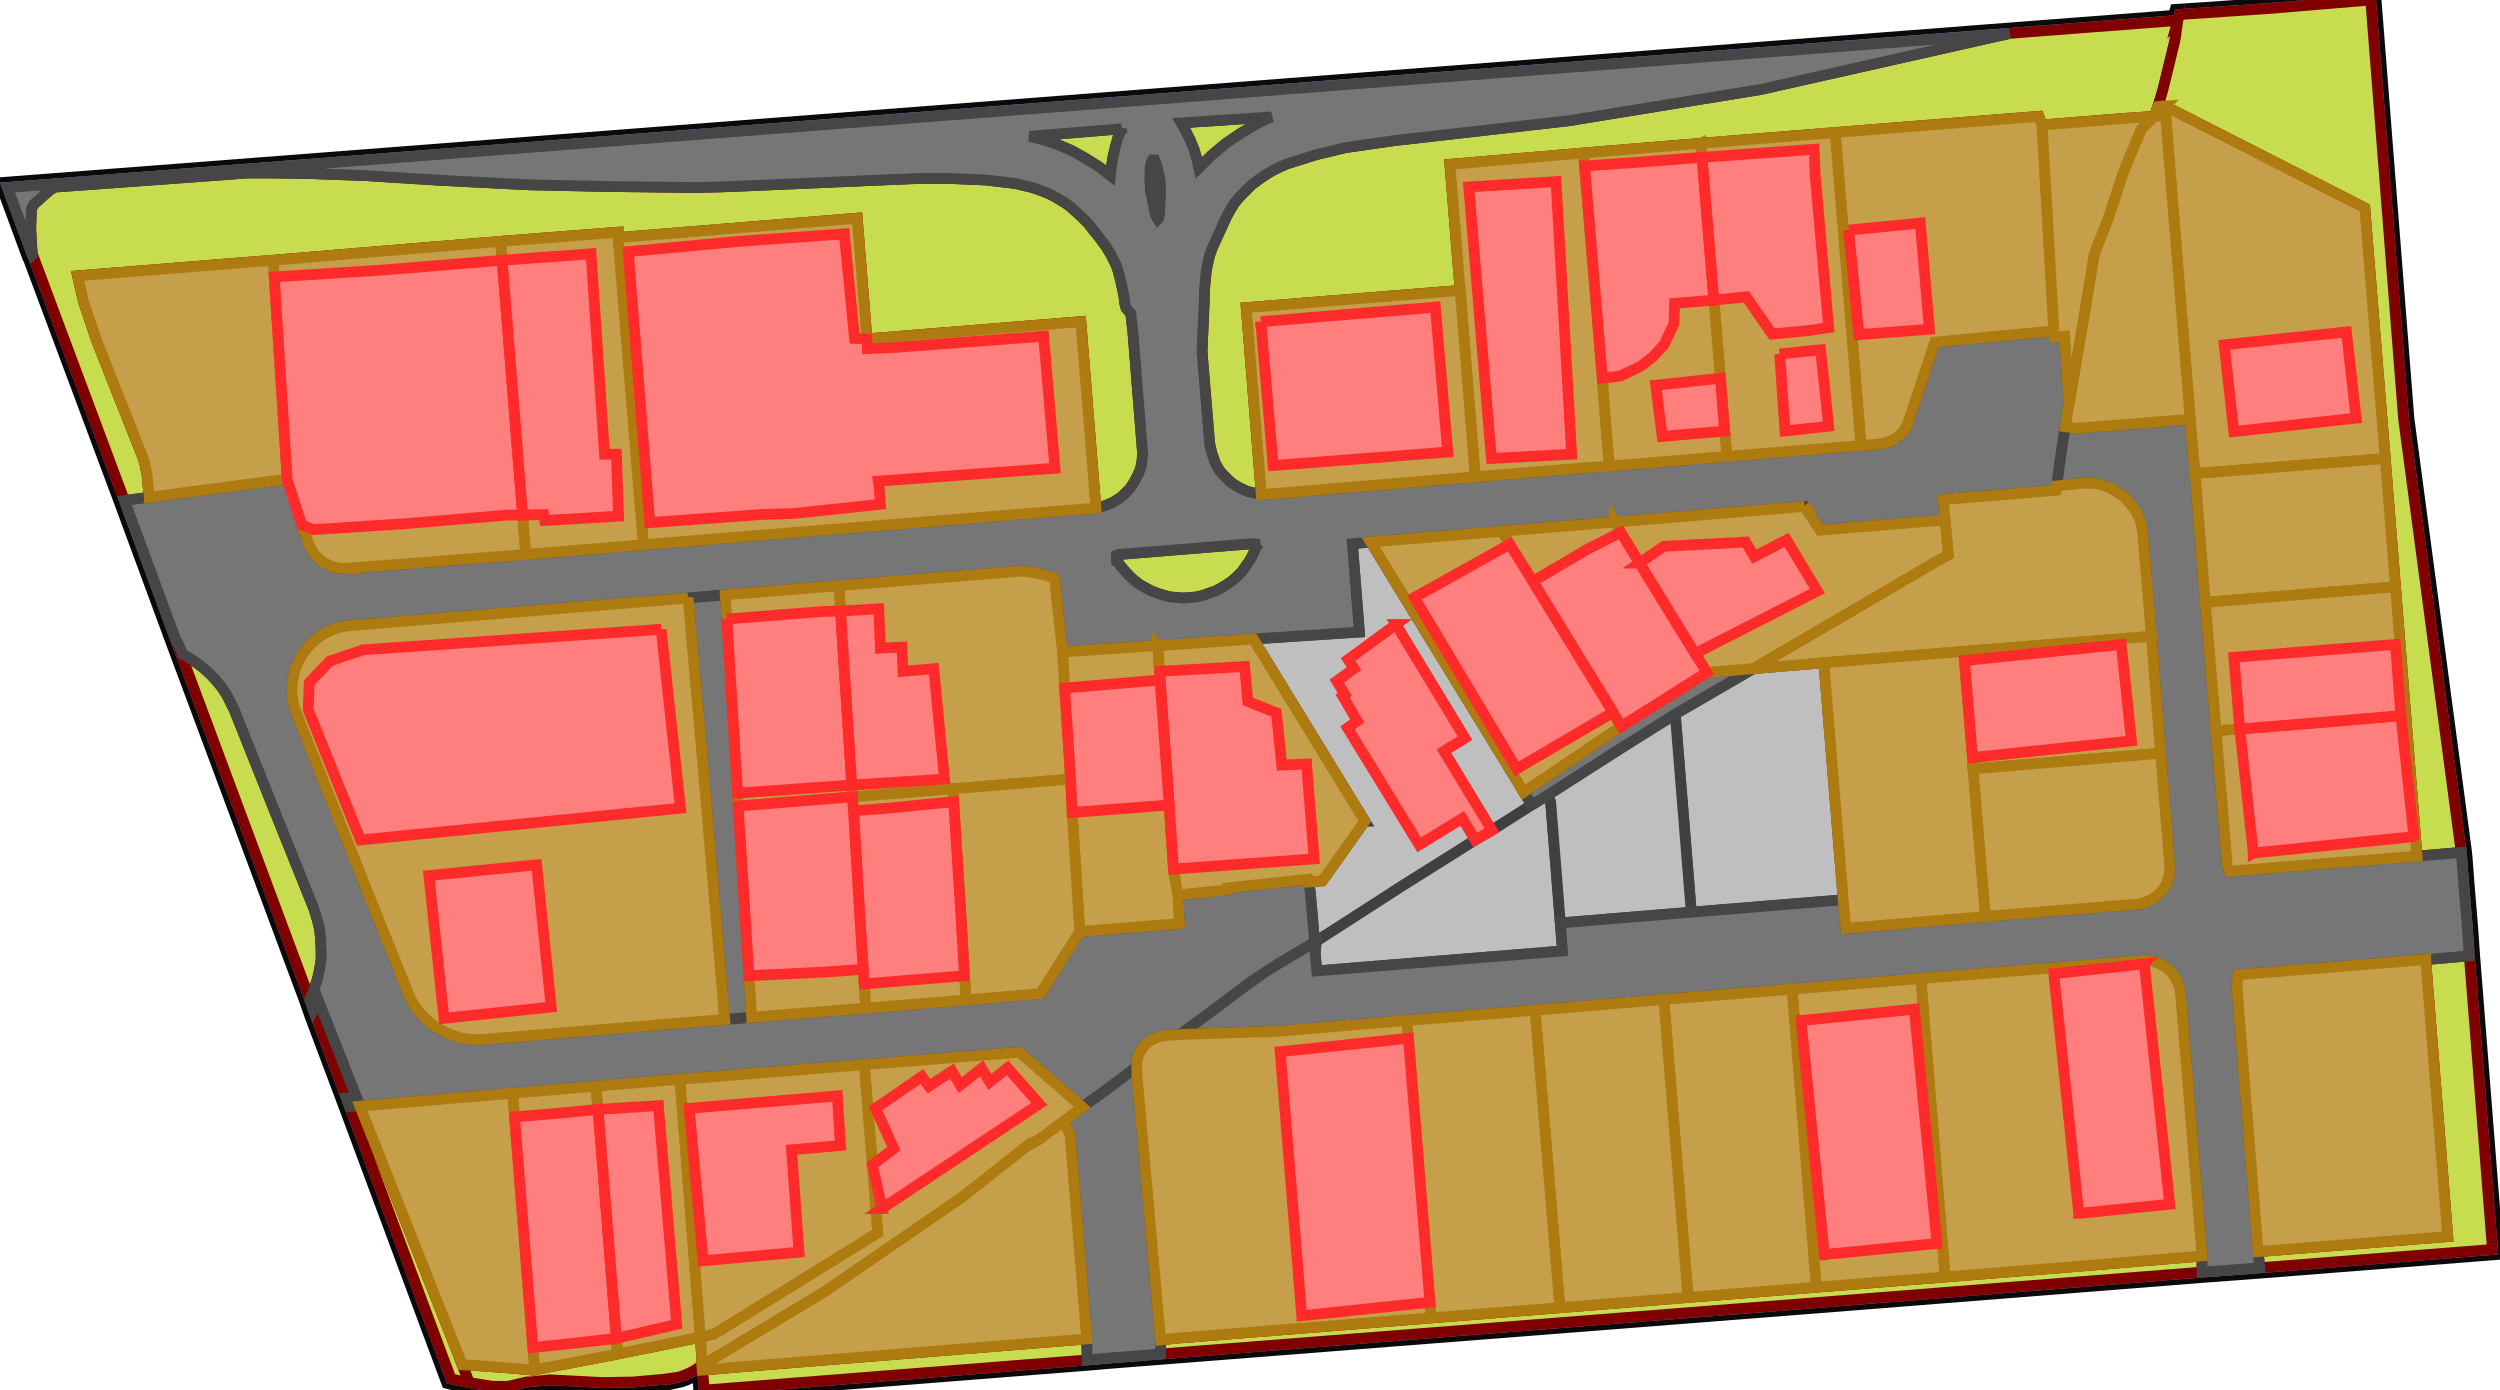 <svg id="gwmroot" preserveAspectRatio="xMidYMid meet" viewBox="0 0 4640 2580" xml:space="preserve" xmlns="http://www.w3.org/2000/svg" xmlns:xlink="http://www.w3.org/1999/xlink">
<g id="Infraestructuras" fill="none" pointer-events="none" stroke="rgb(10, 10, 10)" stroke-dasharray="1 0" stroke-opacity="1" stroke-width="40">
<path d="M915 2573l 8 0 9 0 8 0 8-1 8-2 21-5 22-2 21-2 21 1 20 1 58 3 56-1 56-5 14-2 0 1 9-2 9-2 8-3 9-4 8-4 3-2 12-8 1 9 3 37 305-24 406-32 47-4 89-7 1200-94 733-58 107-8 432-34-43-545-2-29-2-28-6-72-4-53-1-8 0-2-107-805-61-777-192 16-163 11-3 11-287 22-3272 252-469 36 46 125 1 1 170 455 97 263 247 663 7 20 2 6 59 157 6 16 172 462 16 43 8 2 26 5 6 1 31 5 7 1z"/>
</g>
<g id="Fases" fill="none" pointer-events="none" stroke="rgb(127, 127, 255)" stroke-dasharray="1 0" stroke-opacity="1" stroke-width="20">
<path d="M915 2573l 8 0 9 0 8 0 8-1 8-2 21-5 22-2 21-2 21 1 20 1 58 3 56-1 56-5 14-2 0 1 9-2 9-2 8-3 9-4 8-4 3-2 12-8 27-18 190-121 255-171 110-83 17-11 10-6 16-9 46-34 35-26 24-18 1 0 47-35 29-22 0-4 0-5 1-5 1-5 2-4 2-5 3-4 2-4 3-3 4-4 4-3 4-3 4-2 4-2 5-2 4-1 5-1 5-1 28-2 20-15 34-25 68-51 4-3 8-6 1 0 11-8 18-12 19-12 66-39 3-2 98-63 62-40 102-64 33-21 31-18 74-47 13-8 16-10 136-87 94-59 5-3 1-1 146-85 232-136 106-62 24-13-6-65-3-38 114-9 95-8 1-7 0-1 3-20 1-7 2-17 2-12 2-15 3-18 3-21 4-24 3-17 10-111 10-52 27-117 18-81 30-87 39-63 24-24 5-13 2-5 9-30 22-90 2-11 4-29-287 22-3272 252-469 36 46 125 1 1 170 455 97 263 247 663 7 20 61 163 6 16 172 462 16 43 8 2 26 5 6 1 31 5 7 1z"/>
<path d="M4003 203l-5 13-24 24-39 63-30 87-18 81-27 117-10 52-10 111-3 17-4 24-3 21-3 18-2 15-2 12-2 17-1 7-3 20 0 1-1 7-95 8-114 9 3 38 6 65-24 13-106 62-232 136-146 85-1 1-5 3-94 59-136 87-16 10-13 8-74 47-31 18-33 21-102 64-62 40-98 63-3 2-66 39-19 12-18 12-11 8-1 0-8 6-4 3-68 51-34 25-20 15-28 2-5 1-5 1-4 1-5 2-4 2-4 2-4 3-4 3-4 4-3 3-2 4-3 4-2 5-2 4-1 5-1 5 0 5 0 4-29 22-47 35-1 0-24 18-35 26-46 34-16 9-10 6-17 11-110 83-255 171-190 121-27 18 1 9 3 37 305-24 406-32 47-4 89-7 1200-94 733-58 107-8 432-34-43-545-2-29-2-28-6-72-4-53-1-8 0-2-107-805-61-777-192 16-163 11-3 11-4 29-2 11-22 90-9 30-2 5z"/>
</g>
<g id="Parcelas Dotacionales" fill="rgb(191, 191, 191)" fill-opacity="1" pointer-events="none" stroke="rgb(64, 64, 64)" stroke-dasharray="1 0" stroke-opacity="1" stroke-width="20">
<path d="M2533 1524l-63 89-16 22-25 2 3 20 8 92 3-2 98-63 62-40 102-64 33-21 31-18 74-47-15-24-284-464-34 3 13 164-197 13 207 338z"/>
<path d="M3385 1230l-119 10-12 1-146 85 2 9 29 358 282-23-36-440z"/>
<path d="M2872 1476l-16 10-13 8-74 47-31 18-33 21-102 64-62 40-98 63-2 23 3 32 456-37-4-52-18-225-6-12z"/>
<path d="M3108 1326l-1 1-5 3-94 59-136 87 6 12 18 225 243-20-29-358-2-9z"/>
</g>
<g id="Parcelas Verdes" fill="rgb(199, 220, 78)" fill-opacity="1" pointer-events="none" stroke="rgb(128, 0, 0)" stroke-dasharray="1 0" stroke-opacity="1" stroke-width="20">
<path d="M2034 943l-28-346-397 32-18-224-222 18-222 18 0-10-218 17-218 18-204 17-39 3-324 26 11 48 24 71 9 23 74 187 4 10 3 11 2 10 2 10 0 2 3 29 1 6 0 4-23 3-23 3-170-455-1-1-1-13-2-34 1-33 0-2 0-2 1-2 0-1 1-2 1-2 1-1 1-2 3-3 4-3 13-12 14-12 1 0 1-1 1 0 2-1 1 0 2 0 329-24 10-1 17-1 38 0 74 1 108 4 78 5 48 3 76 4 60 3 40 2 140 3 163 2 48-1 51-2 230-10 95-4 47 0 72 3 43 5 15 2 16 4 9 2 10 3 19 7 13 6 12 7 10 6 10 7 10 9 12 11 12 12 10 13 12 15 11 15 8 13 7 14 4 8 3 9 5 19 6 28 1 8 1 8 2 7 1 1 7 8 1 1 0 1 1 11 2 16 1 10 17 213 1 9-1 9-1 9-2 9-3 8-4 8-4 8-5 8-5 7-7 7-6 6-7 5-8 5-8 4-8 3-9 3-9 2z"/>
<path d="M4087 2331l-239 20-238 19-239 19-238 19-238 19-239 19-238 19-239 19-25 3 0 26 1200-94 733-58 0-30z"/>
<path d="M2912 224l-325 37-90 13-54 13-54 17-14 6-14 7-13 8-13 9-12 9-11 11-11 11-10 12-8 13-7 13-26 57-5 14-3 13-3 14-3 30-1 29-4 93 14 170 2 9 2 9 3 8 3 9 4 8 5 8 6 7 6 6 7 7 7 5 8 5 8 4 9 4 8 2 9 2 9 2-28-347 397-32-19-234 248-21 218-18 249-20 378-30 6 16 149-12 31-2 28-2 5-13 2-5 9-30 22-90 2-11 4-29-287 22-25 2-462 104-356 58z"/>
<path d="M4042 38l-4 29-2 11-22 90-9 30 13-1 371 189 38 465 19 238 19 238 21 262 82-7-107-805-61-777-192 16-163 11-3 11z"/>
<path d="M2017 2485l-657 53-56 5 3 37 305-24 406-32-1-39z"/>
<path d="M328 1192l 2 1 9 21 14 8 13 9 13 10 12 11 11 12 10 12 9 14 7 14 7 14 73 183 74 184 6 19 5 19 2 19 1 20 0 19-3 19-4 18-6 18-4 10-4 9-247-663z"/>
<path d="M4583 1774l-81 7 41 514-352 28 3 30 432-34-43-545z"/>
<path d="M668 2052l-19 2 172 462 16 43 8 2 26 5-13-33-190-480 0-1z"/>
<path d="M915 2573l 8 0 9 0 8 0 8-1 8-2 21-5 22-2 21-2 21 1 20 1 58 3 56-1 56-5 14-2 0 1 9-2 9-2 8-3 9-4 8-4 3-2 12-8-1-19-2-33-2 0-87 18-65 13-41 8-42 8-64 12-7 2-34-3-39-3-41-3-20-1 13 33 6 1 31 5 7 1z"/>
<path d="M2073 1040l 0-1-1-1 0-1 0-1 0-1 0-1 1 0 0-1 0-1 1 0 0-1 1-1 1-1 1 0 1 0 246-20 1 0 1 0 1 1 1 0 0 1 1 0 0 1 1 1 0 1 0 1 1 1-1 1 0 1 0 1-5 11-6 11-7 10-7 10-9 9-9 8-10 7-10 6-11 6-12 4-11 4-12 3-12 1-13 1-12-1-12-1-12-3-12-4-11-4-11-6-11-6-10-8-9-8-8-9-8-9-7-11z"/>
<path d="M591 1857l-4 9-5 9 61 163 19-1-71-180z"/>
<path d="M2082 239l-7 16-5 18-4 17-3 18-2 18-22-17-24-15-25-14-25-11-27-9-27-7 171-14z"/>
<path d="M2225 312l-4-18-5-17-7-17-8-16-9-16 168-11-30 14-28 17-28 19-25 21-24 24z"/>
<path d="M2141 297l-2 0-2 3-2 8-1 27 1 15 0 3 3 14 6 30 3 7 2 3 1-1 1-2 1-8 2-30 0-15 0-2-1-16-6-26-3-8-3-2z"/>
</g>
<g id="Parcelas Varios" fill="rgb(118, 118, 118)" fill-opacity="1" pointer-events="none" stroke="rgb(70, 70, 70)" stroke-dasharray="1 0" stroke-opacity="1" stroke-width="20">
<path d="M60 473l-1-13-2-34 1-33 0-2 0-2 1-2 0-1 1-2 1-2 1-1 1-2 3-3 4-3 13-12 14-12 1 0 1-1 1 0 2-1 1 0 2 0 329-24 10-1 17-1 38 0 74 1 108 4 78 5 48 3 76 4 60 3 40 2 140 3 163 2 48-1 51-2 230-10 95-4 47 0 72 3 43 5 15 2 16 4 9 2 10 3 19 7 13 6 12 7 10 6 10 7 10 9 12 11 12 12 10 13 12 15 11 15 8 13 7 14 4 8 3 9 5 19 6 28 1 8 1 8 2 7 1 1 7 8 1 1 0 1 1 11 2 16 1 10 17 213 1 9-1 9-1 9-2 9-3 8-4 8-4 8-5 8-5 7-7 7-6 6-7 5-8 5-8 4-8 3-9 3-9 2-397 32-443 36-218 18-217 17-117 9-3 0-6 0-6-1-6-1-6-2-6-3-5-2-6-4-5-4-4-4-4-4-4-5-3-6-3-5-10-26-5-14-18-56-9-27 0-1 0-1-256 34-23 3-23 3 97 263 2 1 9 21 14 8 13 9 13 10 12 11 11 12 10 12 9 14 7 14 7 14 73 183 74 184 6 19 5 19 2 19 1 20 0 19-3 19-4 18-6 18-4 10-4 9 7 20 5-9 4-9 71 180-19 1 6 16 19-2 0 1 283-24 155-13 156-13 155-12 187-15 288-23 117 102 24-18 1 0 47-35 29-22 0-4 0-5 1-5 1-5 2-4 2-5 3-4 2-4 3-3 4-4 4-3 4-3 4-2 4-2 5-2 4-1 5-1 5-1 28-2 20-15 34-25 68-51 4-3 8-6 1 0 11-8 18-12 19-12 66-39-8-92-3-20-1-5-151 16-1 4-90 9 3 53-185 15-73 115-138 12-186 15-212 17-50 4-459 38-14-1-14-2-14-4-13-5-13-6-11-7-9-7-9-8-8-8-7-9-6-9-6-10-76-189-136-342-3-8-2-8-2-9-1-9 0-8 0-11 2-10 2-11 3-10 4-9 5-10 6-9 6-8 7-8 8-7 8-6 9-6 10-5 9-4 11-3 10-2 10-1 625-51 69-6 211-17 187-15 153-12 18 2 11 2 15 4 16 5 15 137 177-12 8 0 169-12 197-13-13-164 34-3 244-20 209-17 352-29 29 44 232-19-3-38 114-9 95-8 1-7 0-1 3-20 1-7 2-17 2-12 2-15 3-18 3-21 4-24 3-17-8-127-19 2-1-12-221 21-48 144-2 6-2 5-3 5-3 5-4 4-4 4-5 4-5 3-5 3-5 2-5 2-6 1-6 1-34 3-249 20-218 18-42 3-207 17-397 33-9-2-9-2-8-2-9-4-8-4-8-5-7-5-7-7-6-6-6-7-5-8-4-8-3-9-3-8-2-9-2-9-14-170 4-93 1-29 3-30 3-14 3-13 5-14 26-57 7-13 8-13 10-12 11-11 11-11 12-9 13-9 13-8 14-7 14-6 54-17 54-13 90-13 325-37 356-58 462-104-3247 250-469 36 46 125zM2073 1040l 0-1-1-1 0-1 0-1 0-1 0-1 1 0 0-1 0-1 1 0 0-1 1-1 1-1 1 0 1 0 246-20 1 0 1 0 1 1 1 0 0 1 1 0 0 1 1 1 0 1 0 1 1 1-1 1 0 1 0 1-5 11-6 11-7 10-7 10-9 9-9 8-10 7-10 6-11 6-12 4-11 4-12 3-12 1-13 1-12-1-12-1-12-3-12-4-11-4-11-6-11-6-10-8-9-8-8-9-8-9-7-11zM2141 297l 3 2 3 8 6 26 1 16 0 2 0 15-2 30-1 8-1 2-1 1-2-3-3-7-6-30-3-14 0-3-1-15 1-27 2-8 2-3 2 0zM2082 239l-7 16-5 18-4 17-3 18-2 18-22-17-24-15-25-14-25-11-27-9-27-7 171-14zM2225 312l-4-18-5-17-7-17-8-16-9-16 168-11-30 14-28 17-28 19-25 21-24 24z"/>
<path d="M3864 897l 9 0 10 0 9 1 9 2 8 3 9 3 8 5 7 5 8 5 6 6 6 7 6 7 5 8 4 8 4 8 2 9 2 9 1 9 16 189 17 217 14 171 3 37 0 6 0 5-1 6-1 6-2 5-2 6-3 5-3 5-4 4-4 5-4 4-5 3-4 3-6 3-5 2-5 2-6 2-6 0-281 23-259 22-5-53-282 23-243 20 4 52-456 37-3-32 2-23-3 2-66 39-19 12-18 12-11 8-1 0-8 6-4 3-68 51-34 25-20 15 182-6 238-20 238-19 239-20 238-19 239-20 238-19 172-14 5-1 6 1 6 1 6 1 5 2 6 2 5 3 5 3 4 3 5 4 4 5 3 4 3 5 3 5 2 6 2 5 1 6 1 6 40 487 0 30 107-8-3-30-39-488 0-5 0-5 1-6 1-5 1-5 347-28 81-7-2-29-2-28-6-72-4-53-1-8 0-2-82 7-348 28-2-5-2-5-1-5 0-5-20-241-20-238-19-239-9-101-212 17-20-3-3 21-3 18-2 15-2 12-2 17-1 7-3 20 10-1 37-4z"/>
<path d="M1346 1104l-69 6 30 337 38 445 50-4-5-77-20-315-1-24-20-323-3-45z"/>
<path d="M2110 1980l-29 22-47 35-1 0-24 18-35 26 12 25 31 379 1 39 47-4 89-7 0-26-44-494 0-13z"/>
<path d="M2843 1494l 13-8 16-10 136-87 94-59 5-3 1-1 146-85-86 7-159 100-181 122 15 24z"/>
</g>
<g id="Parcelas Industriales" fill="rgb(197, 159, 73)" fill-opacity="1" pointer-events="none" stroke="rgb(173, 123, 16)" stroke-dasharray="1 0" stroke-opacity="1" stroke-width="20">
<path d="M1194 1011l 443-36 397-32-28-346-397 32-18-224-222 18-222 18 47 570z"/>
<path d="M1277 1110l-625 51-10 1-10 2-11 3-9 4-10 5-9 6-8 6-8 7-7 8-6 8-6 9-5 10-4 9-3 10-2 11-2 10 0 11 0 8 1 9 2 9 2 8 3 8 136 342 76 189 6 10 6 9 7 9 8 8 9 8 9 7 11 7 13 6 13 5 14 4 14 2 14 1 459-38-38-445-30-337z"/>
<path d="M3864 897l 9 0 10 0 9 1 9 2 8 3 9 3 8 5 7 5 8 5 6 6 6 7 6 7 5 8 4 8 4 8 2 9 2 9 1 9 16 189-349 28-259 21-119 10-12 1 232-136 106-62 24-13-6-65-3-38 114-9 95-8 1-7 0-1 10-1 37-4z"/>
<path d="M1974 2081l-46 34-16 9-10 6-118 93-255 175-226 136 1 9 56-5 657-53-31-379-12-25z"/>
<path d="M1902 2130l 10-6 16-9 46-34 35-26-117-102-288 23 15 186 10 126-179 111-125 77-25 6 2 33 1 19 226-136 255-175 118-93z"/>
<path d="M4018 197l 47 581 9 101 353-28-38-465-371-189z"/>
<path d="M3349 940l-352 29 11 19 35 57 103 168 22 35 86-7 232-136 106-62 24-13-6-65-232 19-29-44z"/>
<path d="M3488 824l 6-1 6-1 5-2 5-2 5-3 5-3 5-4 4-4 4-4 3-5 3-5 2-5 2-6 48-144 221-21-12-211-10-171-6-16-378 30 48 581 34-3z"/>
<path d="M639 1055l-6 0-6-1-6-1-6-2-6-3-5-2-6-4-5-4-4-4-4-4-4-5-3-6-3-5-10-26-5-14-18-56-9-27 0-1 0-1-24-375-2-31 204-17 218-18 3 35 38 473 6 73-217 17-117 9-3 0z"/>
<path d="M2939 284l-248 21 19 234 28 346 207-17 42-3-7-82-6-81-33-394-2-24z"/>
<path d="M3406 246l-249 20 2 26 22 265 12 145 8 98 4 47 249-20-48-581z"/>
<path d="M929 448l 3 35 38 473 6 73 218-18-47-570 0-10-218 17z"/>
<path d="M4018 197l-13 1-2 5-2 6-3 7-24 24-33 79-27 83-27 69-17 103-30 177-3 17-4 24 20 3 212-17-47-581z"/>
<path d="M3157 266l-218 18 2 24 33 394 6 81 7 82 218-18-4-47-8-98-12-145-22-265-2-26z"/>
<path d="M2373 1914l-182 6-28 2-5 1-5 1-4 1-5 2-4 2-4 2-4 3-4 3-4 4-3 3-2 4-3 4-2 5-2 4-1 5-1 5 0 5 0 4 0 13 44 494 25-3 239-19 238-19-2-29-40-490-3-33-238 20z"/>
<path d="M3803 1797l-238 19 45 554 238-19 239-20-40-487-1-6-1-6-2-5-2-6-3-5-3-5-3-4-4-5-5-4-4-3-5-3-5-3-6-2-5-2-6-1-6-1-6-1-5 1-172 14z"/>
<path d="M3565 1816l-239 20 45 553 239-19-45-554z"/>
<path d="M3326 1836l-238 19 45 553 238-19-45-553z"/>
<path d="M3088 1855l-239 20 46 552 238-19-45-553z"/>
<path d="M2849 1875l-238 19 3 33 40 490 2 29 239-19-46-552z"/>
<path d="M4502 1781l-347 28-1 5-1 5-1 6 0 5 0 5 39 488 352-28-41-514z"/>
<path d="M3998 216l-28 2-31 2-149 12 10 171 12 211 1 12 19-2 8 127 30-177 17-103 27-69 27-83 33-79 24-24z"/>
<path d="M2149 1198l-177 12 4 67 11 169 3 62 14 221 185-15-3-53-8-48-8-119-17-232-1-16-3-48z"/>
<path d="M1106 2016l-155 13 4 44 34 428 3 42 7-2 64-12 42-8 41-8-2-29-34-425-4-43z"/>
<path d="M951 2029l-283 24 190 480 20 1 41 3 39 3 34 3-3-42-34-428-4-44z"/>
<path d="M3644 1209l-259 21 36 440 5 53 259-22-23-274-1-21-15-180-2-17z"/>
<path d="M1262 2003l-156 13 4 43 34 425 2 29 65-13 87-18 2 0-38-479z"/>
<path d="M1300 2482l 25-6 125-77 179-111-10-126-15-186-187 15-155 12 38 479z"/>
<path d="M2788 986l-244 20 284 464 181-122-15-26-149-243-43-69-14-24z"/>
<path d="M2149 1198l 3 48 1 16 17 232 8 119 8 48 90-9 1-4 151-16 1 5 25-2 16-22 63-89-207-338-169 12-8 0z"/>
<path d="M507 483l-39 3-324 26 11 48 24 71 9 23 74 187 4 10 3 11 2 10 2 10 0 2 3 29 1 6 0 4 256-34-24-375-2-31z"/>
<path d="M1582 1479l 187-15 218-18-11-169-4-67-15-137-16-5-15-4-11-2-18-2-153 12-187 15 3 47 21 323 1 22z"/>
<path d="M2710 539l-397 32 28 347 397-33-28-346z"/>
<path d="M1987 1446l-218 18 1 24 13 204 7 119 3 45 138-12 73-115-14-221-3-62z"/>
<path d="M1582 1479l-212 17 20 315 5 77 212-17-3-45-2-27-6-93-12-201-2-26z"/>
<path d="M1557 1087l-211 17 3 45 20 323 1 24 212-17-1-22-21-323-3-47z"/>
<path d="M1769 1464l-187 15 2 26 12 201 6 93 2 27 3 45 186-15-3-45-7-119-13-204-1-24z"/>
<path d="M2997 969l-209 17 14 24 43 69 149 243 15 26 159-100-22-35-103-168-35-57-11-19z"/>
<path d="M4465 1327l-9 1-126 11-173 14-44 3 20 241 0 5 1 5 2 5 2 5 348-28-21-262z"/>
<path d="M4427 851l-353 28 19 239 353-29-19-238z"/>
<path d="M4446 1089l-353 29 20 238 44-3 173-14 126-11 9-1-19-238z"/>
<path d="M3993 1181l-349 28 2 17 15 180 1 21 348-29-17-217z"/>
<path d="M4010 1398l-348 29 23 274 281-23 6 0 6-2 5-2 5-2 6-3 4-3 5-3 4-4 4-5 4-4 3-5 3-5 2-6 2-5 1-6 1-6 0-5 0-6-3-37-14-171z"/>
</g>
<g id="Naves" fill="rgb(255, 127, 127)" fill-opacity="1" pointer-events="none" stroke="rgb(255, 43, 43)" stroke-dasharray="1 0" stroke-opacity="1" stroke-width="20">
<path d="M1206 970l 206-15 61-2 161-17-2-29-2-14 328-24-21-245-279 21-48 2-1-18-23-1-19-194-196 14-205 19 40 503z"/>
<path d="M1227 1168l-553 38-62 21-38 40-2 50 97 242 594-59-36-332z"/>
<path d="M2614 1927l-238 25 40 490 238-25-40-490z"/>
<path d="M2726 347l 42 504 149-8-29-506-162 10z"/>
<path d="M713 501l-204 13 24 375 0 1 0 1 9 27 18 56 21 9 171-11 189-16 29 0-38-473-219 18z"/>
<path d="M932 483l 38 473 39-1 2 11 137-8-4-115-22 0-25-372-165 12z"/>
<path d="M3979 1789l-166 18-1 0 0 2 46 442 0 1 1 0 168-17-47-444 0-2-1 0z"/>
<path d="M3345 1894l-2 0 0 3 43 432 1 0 3-1 204-20 1 0 0-1-42-434-208 21z"/>
<path d="M955 2073l 34 428 58-6 97-11-34-425-60 6-95 8z"/>
<path d="M1110 2059l 34 425 112-26-34-406-112 7z"/>
<path d="M2625 1109l 190 318 179-105-149-243-43-69-177 99z"/>
<path d="M2941 308l 33 394 33-4 38-18 23-18 21-23 18-39 1-37 73-6-22-265-131 10-87 6z"/>
<path d="M2591 1159l-89 65 11 17-32 23 15 25-4 3 27 46-18 13 133 217 80-49 24 40 7-4 24-14-89-147 39-24-128-211z"/>
<path d="M2152 1246l 1 16 17 232 8 119 261-19-14-176-46 2-10-97-53-21-6-65-158 9z"/>
<path d="M2845 1079l 149 243 15 26 159-100-22-35-103-168-35-57-63 32-100 59z"/>
<path d="M2340 597l 23 267 324-25-23-269-324 27z"/>
<path d="M3181 557l 60-6 48 69 64-6 41-6-25-283-2-48-208 15 22 265z"/>
<path d="M1605 1826l 185-15-7-119-13-204-123 12-63 5 12 201 6 93 2 27 1 0z"/>
<path d="M1349 1149l 20 323 212-15-21-323-34 1-177 14z"/>
<path d="M1370 1496l 20 315 143-7 69-5-6-93-12-201-2-26-212 17z"/>
<path d="M3043 1045l 103 168 227-116-57-95-60 31-16-27-152 8-45 31z"/>
<path d="M1560 1134l 21 323 172-11-20-205-57 5-2-45-40 2-3-73-71 4z"/>
<path d="M4456 1328l-126 11-173 14 25 229 0 2 2-1 294-30 2-1 0-1-24-223z"/>
<path d="M1637 2243l 292-194-59-67-33 26-15-25-40 31-15-26-43 28-13-18-86 59 34 75-40 30 18 81z"/>
<path d="M4456 1328l-10-132-300 24 11 133 173-14 126-11z"/>
<path d="M3646 1226l 15 180 295-31-19-179-291 30z"/>
<path d="M1279 2057l 26 283 178-16-14-190 91-8-6-92-275 23z"/>
<path d="M996 1605l-200 20 28 265 199-21-27-264z"/>
<path d="M2153 1262l-177 15 11 169 3 62 180-14-17-232z"/>
<path d="M4146 801l 227-25-18-160-227 24 18 161z"/>
<path d="M3431 427l 19 194 131-10-17-197-133 13z"/>
<path d="M3303 657l 10 143 81-9-15-142-76 8z"/>
<path d="M3193 702l-120 13 12 95 116-10-8-98z"/>
</g>
</svg>